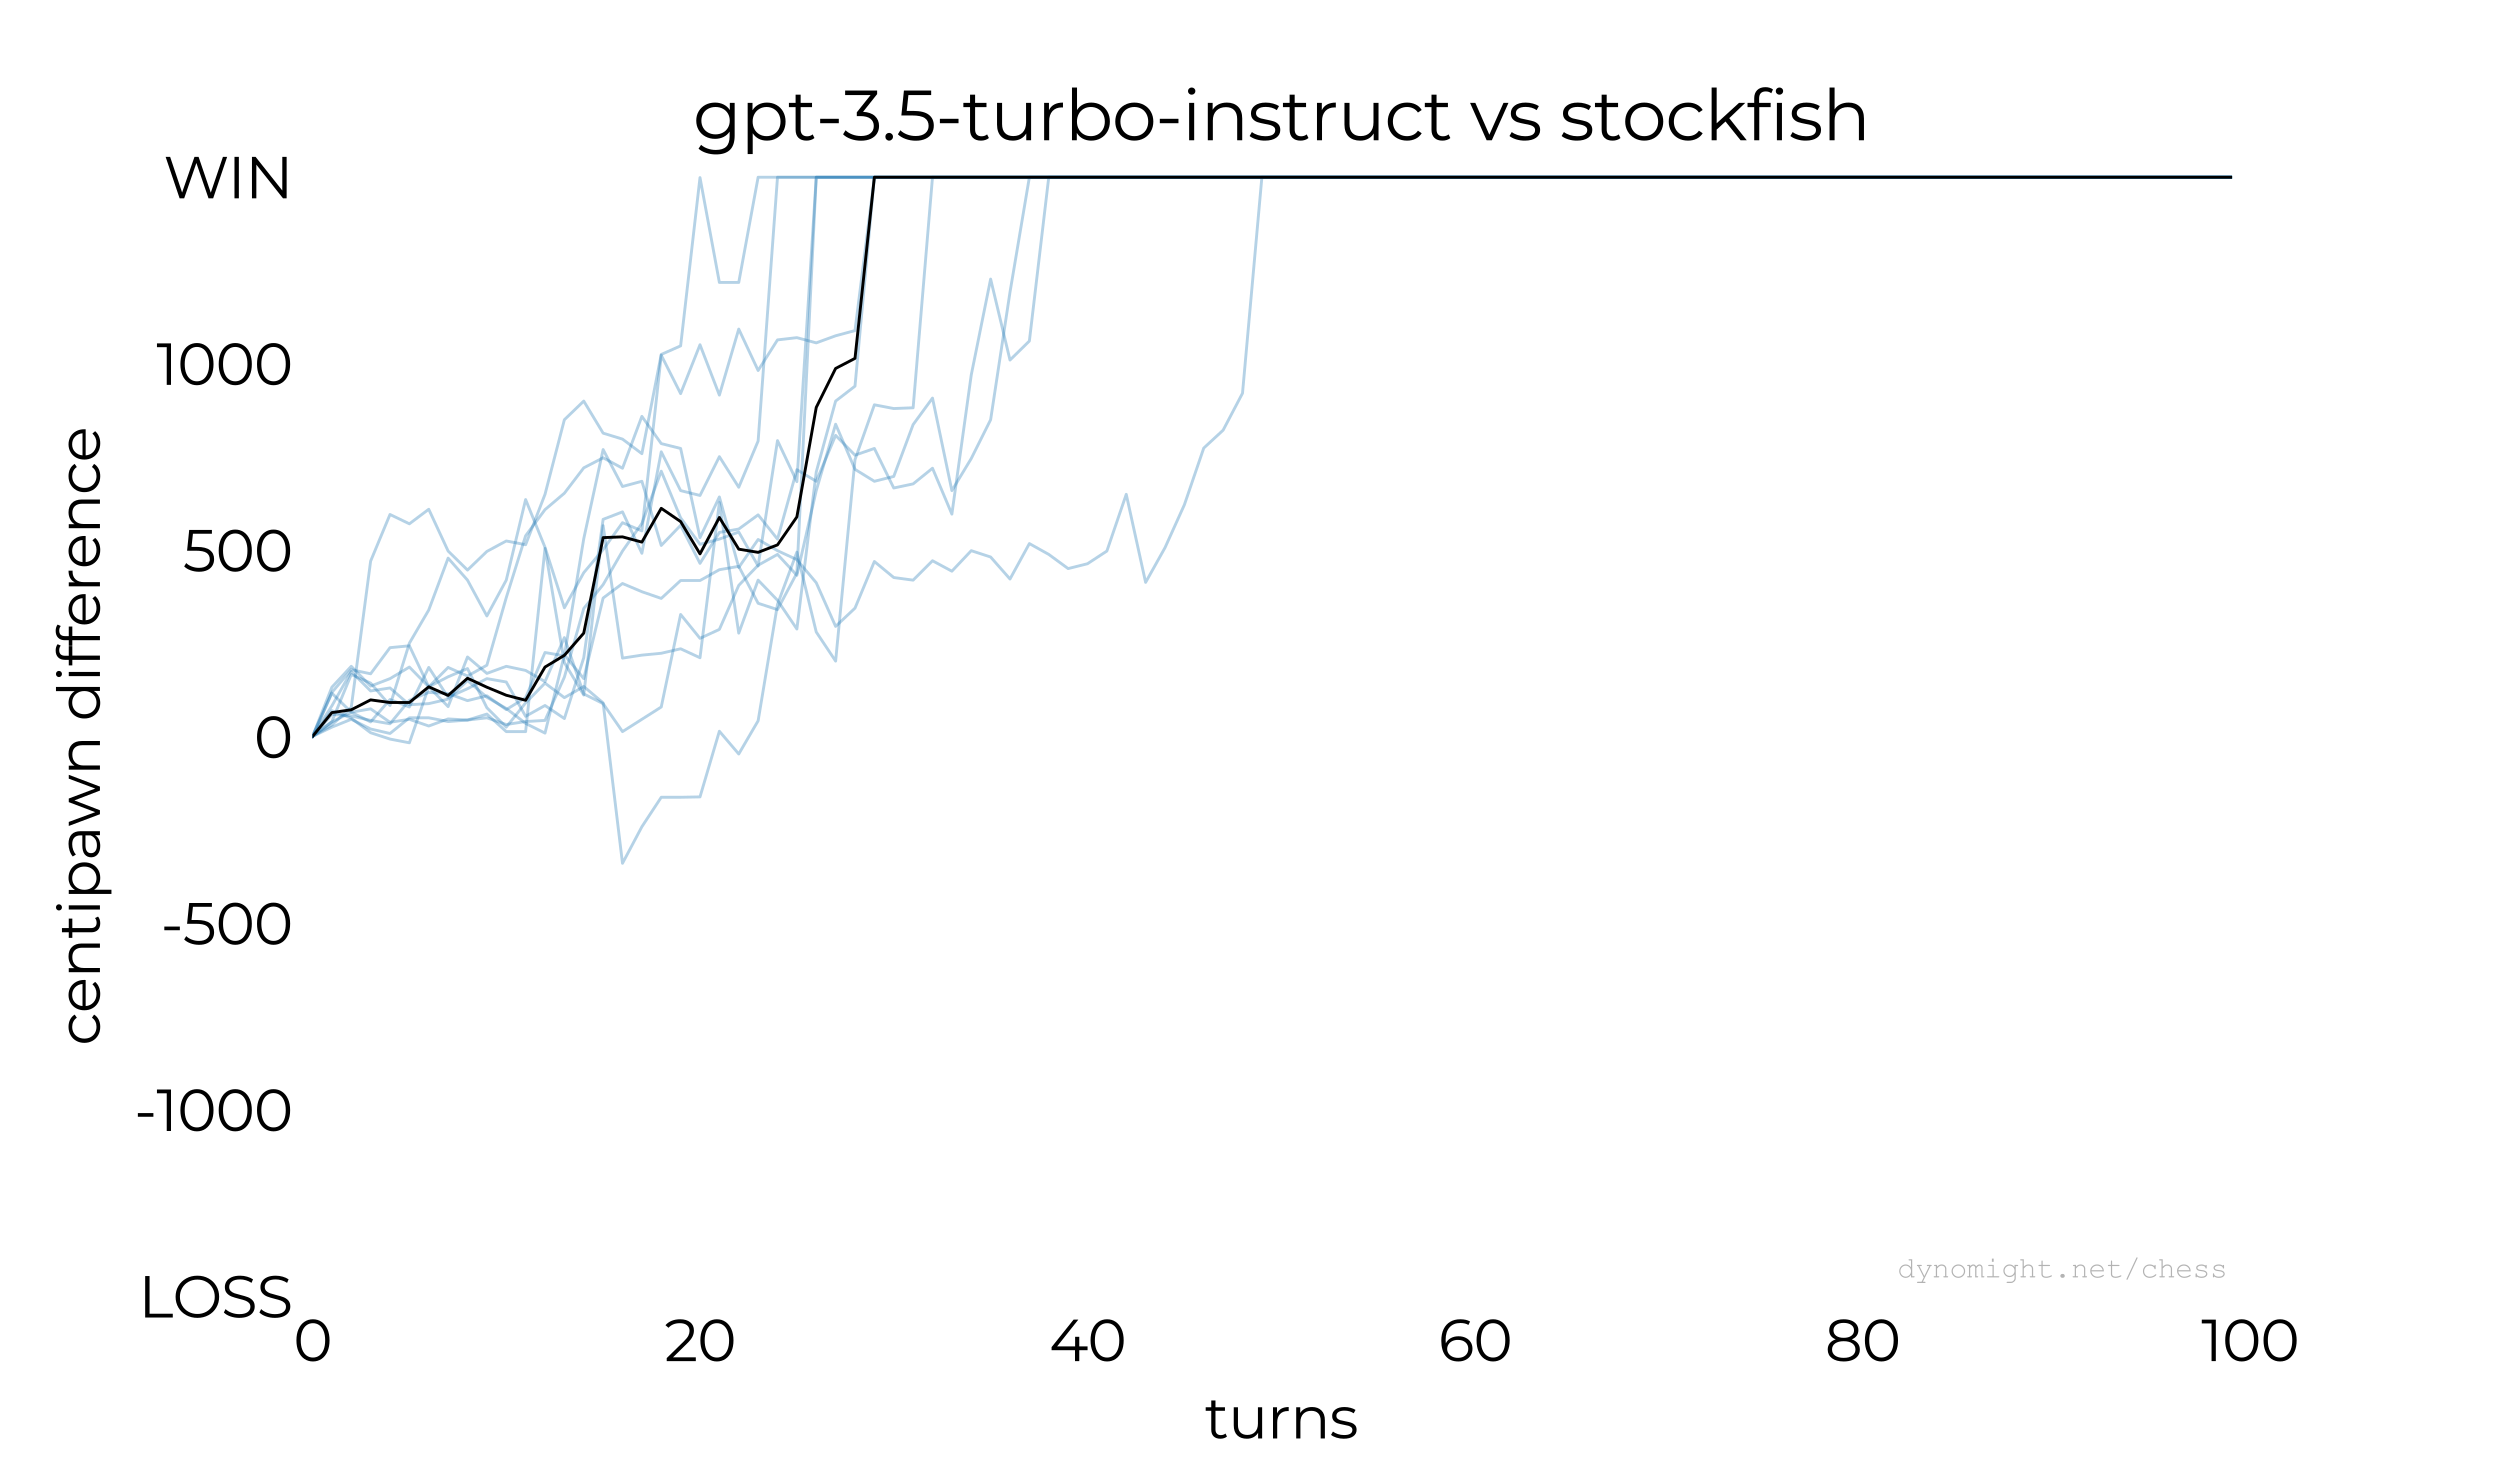 <?xml version="1.0" encoding="utf-8" standalone="no"?>
<!DOCTYPE svg PUBLIC "-//W3C//DTD SVG 1.1//EN"
  "http://www.w3.org/Graphics/SVG/1.1/DTD/svg11.dtd">
<svg xmlns:xlink="http://www.w3.org/1999/xlink" width="432pt" height="252pt" viewBox="0 0 432 252" xmlns="http://www.w3.org/2000/svg" version="1.1">
 <defs>
  <style type="text/css">*{stroke-linejoin: round; stroke-linecap: butt}</style>
 </defs>
 <g id="figure_1">
  <g id="patch_1">
   <path d="M 0 252 
L 432 252 
L 432 0 
L 0 0 
z
" style="fill: #ffffff"/>
  </g>
  <g id="axes_1">
   <g id="patch_2">
    <path d="M 54 224.28 
L 388.8 224.28 
L 388.8 30.24 
L 54 30.24 
z
" style="fill: #ffffff"/>
   </g>
   <g id="matplotlib.axis_1">
    <g id="xtick_1">
     <g id="line2d_1"/>
     <g id="text_1">
      <!-- 0 -->
      <g transform="translate(50.69 235.2) scale(0.1 -0.1)">
       <defs>
        <path id="Montserrat-Regular-30" d="M 2118 -38 
Q 1600 -38 1193 237 
Q 787 512 560 1027 
Q 333 1542 333 2240 
Q 333 2938 560 3453 
Q 787 3968 1193 4243 
Q 1600 4518 2118 4518 
Q 2637 4518 3043 4243 
Q 3450 3968 3680 3453 
Q 3910 2938 3910 2240 
Q 3910 1542 3680 1027 
Q 3450 512 3043 237 
Q 2637 -38 2118 -38 
z
M 2118 384 
Q 2509 384 2806 601 
Q 3104 819 3270 1235 
Q 3437 1651 3437 2240 
Q 3437 2829 3270 3245 
Q 3104 3661 2806 3878 
Q 2509 4096 2118 4096 
Q 1728 4096 1430 3878 
Q 1133 3661 966 3245 
Q 800 2829 800 2240 
Q 800 1651 966 1235 
Q 1133 819 1430 601 
Q 1728 384 2118 384 
z
" transform="scale(0.016)"/>
       </defs>
       <use xlink:href="#Montserrat-Regular-30"/>
      </g>
     </g>
    </g>
    <g id="xtick_2">
     <g id="line2d_2"/>
     <g id="text_2">
      <!-- 20 -->
      <g transform="translate(114.81 235.2) scale(0.1 -0.1)">
       <defs>
        <path id="Montserrat-Regular-32" d="M 3392 410 
L 3392 0 
L 250 0 
L 250 326 
L 2112 2150 
Q 2464 2496 2589 2749 
Q 2714 3002 2714 3258 
Q 2714 3654 2442 3875 
Q 2170 4096 1664 4096 
Q 877 4096 442 3597 
L 115 3878 
Q 378 4186 784 4352 
Q 1190 4518 1702 4518 
Q 2387 4518 2787 4195 
Q 3187 3872 3187 3309 
Q 3187 2963 3033 2643 
Q 2880 2323 2451 1907 
L 928 410 
L 3392 410 
z
" transform="scale(0.016)"/>
       </defs>
       <use xlink:href="#Montserrat-Regular-32"/>
       <use xlink:href="#Montserrat-Regular-30" x="56.8"/>
      </g>
     </g>
    </g>
    <g id="xtick_3">
     <g id="line2d_3"/>
     <g id="text_3">
      <!-- 40 -->
      <g transform="translate(181.305 235.2) scale(0.1 -0.1)">
       <defs>
        <path id="Montserrat-Regular-34" d="M 4141 1178 
L 3245 1178 
L 3245 0 
L 2784 0 
L 2784 1178 
L 256 1178 
L 256 1510 
L 2630 4480 
L 3142 4480 
L 851 1587 
L 2797 1587 
L 2797 2624 
L 3245 2624 
L 3245 1587 
L 4141 1587 
L 4141 1178 
z
" transform="scale(0.016)"/>
       </defs>
       <use xlink:href="#Montserrat-Regular-34"/>
       <use xlink:href="#Montserrat-Regular-30" x="66.1"/>
      </g>
     </g>
    </g>
    <g id="xtick_4">
     <g id="line2d_4"/>
     <g id="text_4">
      <!-- 60 -->
      <g transform="translate(248.525 235.2) scale(0.1 -0.1)">
       <defs>
        <path id="Montserrat-Regular-36" d="M 2189 2682 
Q 2630 2682 2972 2515 
Q 3315 2349 3507 2045 
Q 3699 1741 3699 1338 
Q 3699 928 3500 614 
Q 3302 301 2953 131 
Q 2605 -38 2170 -38 
Q 1280 -38 806 547 
Q 333 1133 333 2202 
Q 333 2950 589 3468 
Q 845 3987 1305 4252 
Q 1766 4518 2381 4518 
Q 3046 4518 3443 4275 
L 3258 3904 
Q 2938 4115 2387 4115 
Q 1645 4115 1222 3644 
Q 800 3174 800 2278 
Q 800 2118 819 1914 
Q 986 2278 1350 2480 
Q 1715 2682 2189 2682 
z
M 2150 352 
Q 2637 352 2941 617 
Q 3245 883 3245 1325 
Q 3245 1766 2941 2028 
Q 2637 2291 2118 2291 
Q 1779 2291 1520 2163 
Q 1261 2035 1113 1811 
Q 966 1587 966 1312 
Q 966 1056 1104 838 
Q 1242 621 1510 486 
Q 1779 352 2150 352 
z
" transform="scale(0.016)"/>
       </defs>
       <use xlink:href="#Montserrat-Regular-36"/>
       <use xlink:href="#Montserrat-Regular-30" x="60.9"/>
      </g>
     </g>
    </g>
    <g id="xtick_5">
     <g id="line2d_5"/>
     <g id="text_5">
      <!-- 80 -->
      <g transform="translate(315.34 235.2) scale(0.1 -0.1)">
       <defs>
        <path id="Montserrat-Regular-38" d="M 2899 2349 
Q 3322 2208 3549 1926 
Q 3776 1645 3776 1248 
Q 3776 858 3565 566 
Q 3354 275 2960 118 
Q 2566 -38 2035 -38 
Q 1229 -38 768 307 
Q 307 653 307 1248 
Q 307 1651 528 1929 
Q 749 2208 1171 2349 
Q 826 2483 646 2736 
Q 467 2989 467 3334 
Q 467 3878 892 4198 
Q 1318 4518 2035 4518 
Q 2509 4518 2864 4374 
Q 3219 4230 3417 3961 
Q 3616 3693 3616 3334 
Q 3616 2989 3430 2736 
Q 3245 2483 2899 2349 
z
M 928 3322 
Q 928 2950 1222 2732 
Q 1517 2515 2035 2515 
Q 2554 2515 2851 2732 
Q 3149 2950 3149 3315 
Q 3149 3693 2845 3910 
Q 2541 4128 2035 4128 
Q 1523 4128 1225 3910 
Q 928 3693 928 3322 
z
M 2035 352 
Q 2630 352 2966 595 
Q 3302 838 3302 1254 
Q 3302 1670 2966 1910 
Q 2630 2150 2035 2150 
Q 1446 2150 1110 1910 
Q 774 1670 774 1254 
Q 774 832 1107 592 
Q 1440 352 2035 352 
z
" transform="scale(0.016)"/>
       </defs>
       <use xlink:href="#Montserrat-Regular-38"/>
       <use xlink:href="#Montserrat-Regular-30" x="63.8"/>
      </g>
     </g>
    </g>
    <g id="xtick_6">
     <g id="line2d_6"/>
     <g id="text_6">
      <!-- 100 -->
      <g transform="translate(380.375 235.2) scale(0.1 -0.1)">
       <defs>
        <path id="Montserrat-Regular-31" d="M 1574 4480 
L 1574 0 
L 1114 0 
L 1114 4070 
L 58 4070 
L 58 4480 
L 1574 4480 
z
" transform="scale(0.016)"/>
       </defs>
       <use xlink:href="#Montserrat-Regular-31"/>
       <use xlink:href="#Montserrat-Regular-30" x="36.1"/>
       <use xlink:href="#Montserrat-Regular-30" x="102.3"/>
      </g>
     </g>
    </g>
    <g id="text_7">
     <!-- turns -->
     <g transform="translate(208.17 248.561) scale(0.1 -0.1)">
      <defs>
       <path id="Montserrat-Regular-74" d="M 2406 205 
Q 2278 90 2089 29 
Q 1901 -32 1696 -32 
Q 1222 -32 966 224 
Q 710 480 710 947 
L 710 2982 
L 109 2982 
L 109 3366 
L 710 3366 
L 710 4102 
L 1165 4102 
L 1165 3366 
L 2189 3366 
L 2189 2982 
L 1165 2982 
L 1165 973 
Q 1165 672 1315 515 
Q 1466 358 1747 358 
Q 1888 358 2019 403 
Q 2150 448 2246 531 
L 2406 205 
z
" transform="scale(0.016)"/>
       <path id="Montserrat-Regular-75" d="M 3667 3366 
L 3667 0 
L 3232 0 
L 3232 614 
Q 3053 307 2739 137 
Q 2426 -32 2022 -32 
Q 1363 -32 982 336 
Q 602 704 602 1414 
L 602 3366 
L 1056 3366 
L 1056 1459 
Q 1056 928 1318 653 
Q 1581 378 2067 378 
Q 2598 378 2905 701 
Q 3213 1024 3213 1600 
L 3213 3366 
L 3667 3366 
z
" transform="scale(0.016)"/>
       <path id="Montserrat-Regular-72" d="M 1069 2707 
Q 1229 3046 1545 3219 
Q 1862 3392 2330 3392 
L 2330 2950 
L 2221 2957 
Q 1690 2957 1389 2630 
Q 1088 2304 1088 1715 
L 1088 0 
L 634 0 
L 634 3366 
L 1069 3366 
L 1069 2707 
z
" transform="scale(0.016)"/>
       <path id="Montserrat-Regular-6e" d="M 2349 3392 
Q 2982 3392 3356 3024 
Q 3731 2656 3731 1952 
L 3731 0 
L 3277 0 
L 3277 1907 
Q 3277 2432 3014 2707 
Q 2752 2982 2266 2982 
Q 1722 2982 1405 2659 
Q 1088 2336 1088 1766 
L 1088 0 
L 634 0 
L 634 3366 
L 1069 3366 
L 1069 2746 
Q 1254 3053 1584 3222 
Q 1914 3392 2349 3392 
z
" transform="scale(0.016)"/>
       <path id="Montserrat-Regular-73" d="M 1536 -32 
Q 1126 -32 752 86 
Q 378 205 166 384 
L 371 742 
Q 582 576 902 470 
Q 1222 365 1568 365 
Q 2029 365 2249 509 
Q 2470 653 2470 915 
Q 2470 1101 2348 1206 
Q 2227 1312 2041 1366 
Q 1856 1421 1549 1472 
Q 1139 1549 889 1629 
Q 640 1709 464 1901 
Q 288 2093 288 2432 
Q 288 2854 640 3123 
Q 992 3392 1619 3392 
Q 1946 3392 2272 3305 
Q 2598 3219 2810 3078 
L 2611 2714 
Q 2195 3002 1619 3002 
Q 1184 3002 963 2848 
Q 742 2694 742 2445 
Q 742 2253 867 2137 
Q 992 2022 1177 1968 
Q 1363 1914 1690 1856 
Q 2093 1779 2336 1702 
Q 2579 1626 2752 1440 
Q 2925 1254 2925 928 
Q 2925 486 2557 227 
Q 2189 -32 1536 -32 
z
" transform="scale(0.016)"/>
      </defs>
      <use xlink:href="#Montserrat-Regular-74"/>
      <use xlink:href="#Montserrat-Regular-75" x="40.6"/>
      <use xlink:href="#Montserrat-Regular-72" x="107.9"/>
      <use xlink:href="#Montserrat-Regular-6e" x="148"/>
      <use xlink:href="#Montserrat-Regular-73" x="215.7"/>
     </g>
    </g>
   </g>
   <g id="matplotlib.axis_2">
    <g id="ytick_1">
     <g id="line2d_7"/>
     <g id="text_8">
      <!-- LOSS -->
      <g transform="translate(23.919 227.668) scale(0.1 -0.1)">
       <defs>
        <path id="Montserrat-Regular-4c" d="M 730 4480 
L 1203 4480 
L 1203 410 
L 3712 410 
L 3712 0 
L 730 0 
L 730 4480 
z
" transform="scale(0.016)"/>
        <path id="Montserrat-Regular-4f" d="M 2688 -38 
Q 2022 -38 1481 259 
Q 941 557 637 1075 
Q 333 1594 333 2240 
Q 333 2886 637 3404 
Q 941 3923 1481 4220 
Q 2022 4518 2688 4518 
Q 3354 4518 3888 4224 
Q 4422 3930 4729 3408 
Q 5037 2886 5037 2240 
Q 5037 1594 4729 1072 
Q 4422 550 3888 256 
Q 3354 -38 2688 -38 
z
M 2688 384 
Q 3219 384 3648 624 
Q 4077 864 4320 1289 
Q 4563 1715 4563 2240 
Q 4563 2765 4320 3190 
Q 4077 3616 3648 3856 
Q 3219 4096 2688 4096 
Q 2157 4096 1725 3856 
Q 1293 3616 1046 3190 
Q 800 2765 800 2240 
Q 800 1715 1046 1289 
Q 1293 864 1725 624 
Q 2157 384 2688 384 
z
" transform="scale(0.016)"/>
        <path id="Montserrat-Regular-53" d="M 1965 -38 
Q 1466 -38 1008 122 
Q 550 282 301 544 
L 486 909 
Q 730 666 1133 515 
Q 1536 365 1965 365 
Q 2566 365 2867 585 
Q 3168 806 3168 1158 
Q 3168 1427 3005 1587 
Q 2842 1747 2605 1833 
Q 2368 1920 1946 2022 
Q 1440 2150 1139 2268 
Q 838 2387 624 2630 
Q 410 2874 410 3290 
Q 410 3629 589 3907 
Q 768 4186 1139 4352 
Q 1510 4518 2061 4518 
Q 2445 4518 2813 4412 
Q 3181 4307 3450 4122 
L 3290 3744 
Q 3008 3930 2688 4022 
Q 2368 4115 2061 4115 
Q 1472 4115 1174 3888 
Q 877 3661 877 3302 
Q 877 3034 1040 2870 
Q 1203 2707 1449 2620 
Q 1696 2534 2112 2432 
Q 2605 2310 2909 2192 
Q 3213 2074 3424 1834 
Q 3635 1594 3635 1184 
Q 3635 845 3452 566 
Q 3270 288 2892 125 
Q 2515 -38 1965 -38 
z
" transform="scale(0.016)"/>
       </defs>
       <use xlink:href="#Montserrat-Regular-4c"/>
       <use xlink:href="#Montserrat-Regular-4f" x="58.9"/>
       <use xlink:href="#Montserrat-Regular-53" x="142.8"/>
       <use xlink:href="#Montserrat-Regular-53" x="204.3"/>
      </g>
     </g>
    </g>
    <g id="ytick_2">
     <g id="line2d_8"/>
     <g id="text_9">
      <!-- -1000 -->
      <g transform="translate(23.209 195.435) scale(0.1 -0.1)">
       <defs>
        <path id="Montserrat-Regular-2d" d="M 384 1933 
L 2061 1933 
L 2061 1536 
L 384 1536 
L 384 1933 
z
" transform="scale(0.016)"/>
       </defs>
       <use xlink:href="#Montserrat-Regular-2d"/>
       <use xlink:href="#Montserrat-Regular-31" x="38.2"/>
       <use xlink:href="#Montserrat-Regular-30" x="74.3"/>
       <use xlink:href="#Montserrat-Regular-30" x="140.5"/>
       <use xlink:href="#Montserrat-Regular-30" x="206.7"/>
      </g>
     </g>
    </g>
    <g id="ytick_3">
     <g id="line2d_9"/>
     <g id="text_10">
      <!-- -500 -->
      <g transform="translate(27.78 163.203) scale(0.1 -0.1)">
       <defs>
        <path id="Montserrat-Regular-35" d="M 1510 2643 
Q 2483 2643 2928 2294 
Q 3373 1946 3373 1318 
Q 3373 928 3190 621 
Q 3008 314 2643 138 
Q 2278 -38 1747 -38 
Q 1267 -38 835 118 
Q 403 275 141 538 
L 365 902 
Q 589 672 953 528 
Q 1318 384 1741 384 
Q 2298 384 2602 633 
Q 2906 883 2906 1299 
Q 2906 1760 2563 1997 
Q 2221 2234 1408 2234 
L 454 2234 
L 685 4480 
L 3136 4480 
L 3136 4070 
L 1088 4070 
L 934 2643 
L 1510 2643 
z
" transform="scale(0.016)"/>
       </defs>
       <use xlink:href="#Montserrat-Regular-2d"/>
       <use xlink:href="#Montserrat-Regular-35" x="38.2"/>
       <use xlink:href="#Montserrat-Regular-30" x="94.8"/>
       <use xlink:href="#Montserrat-Regular-30" x="161"/>
      </g>
     </g>
    </g>
    <g id="ytick_4">
     <g id="line2d_10"/>
     <g id="text_11">
      <!-- 0 -->
      <g transform="translate(43.88 130.97) scale(0.1 -0.1)">
       <use xlink:href="#Montserrat-Regular-30"/>
      </g>
     </g>
    </g>
    <g id="ytick_5">
     <g id="line2d_11"/>
     <g id="text_12">
      <!-- 500 -->
      <g transform="translate(31.6 98.738) scale(0.1 -0.1)">
       <use xlink:href="#Montserrat-Regular-35"/>
       <use xlink:href="#Montserrat-Regular-30" x="56.6"/>
       <use xlink:href="#Montserrat-Regular-30" x="122.8"/>
      </g>
     </g>
    </g>
    <g id="ytick_6">
     <g id="line2d_12"/>
     <g id="text_13">
      <!-- 1000 -->
      <g transform="translate(27.03 66.505) scale(0.1 -0.1)">
       <use xlink:href="#Montserrat-Regular-31"/>
       <use xlink:href="#Montserrat-Regular-30" x="36.1"/>
       <use xlink:href="#Montserrat-Regular-30" x="102.3"/>
       <use xlink:href="#Montserrat-Regular-30" x="168.5"/>
      </g>
     </g>
    </g>
    <g id="ytick_7">
     <g id="line2d_13"/>
     <g id="text_14">
      <!-- WIN -->
      <g transform="translate(28.241 34.272) scale(0.1 -0.1)">
       <defs>
        <path id="Montserrat-Regular-57" d="M 6880 4480 
L 5370 0 
L 4870 0 
L 3558 3821 
L 2240 0 
L 1747 0 
L 237 4480 
L 723 4480 
L 2016 627 
L 3354 4480 
L 3795 4480 
L 5114 608 
L 6426 4480 
L 6880 4480 
z
" transform="scale(0.016)"/>
        <path id="Montserrat-Regular-49" d="M 730 4480 
L 1203 4480 
L 1203 0 
L 730 0 
L 730 4480 
z
" transform="scale(0.016)"/>
        <path id="Montserrat-Regular-4e" d="M 4474 4480 
L 4474 0 
L 4083 0 
L 1203 3635 
L 1203 0 
L 730 0 
L 730 4480 
L 1120 4480 
L 4006 845 
L 4006 4480 
L 4474 4480 
z
" transform="scale(0.016)"/>
       </defs>
       <use xlink:href="#Montserrat-Regular-57"/>
       <use xlink:href="#Montserrat-Regular-49" x="111.1"/>
       <use xlink:href="#Montserrat-Regular-4e" x="141.3"/>
      </g>
     </g>
    </g>
    <g id="text_15">
     <!-- centipawn difference -->
     <g transform="translate(17.269 180.677) rotate(-90) scale(0.1 -0.1)">
      <defs>
       <path id="Montserrat-Regular-63" d="M 2029 -32 
Q 1530 -32 1136 185 
Q 742 403 518 796 
Q 294 1190 294 1683 
Q 294 2176 518 2566 
Q 742 2957 1136 3174 
Q 1530 3392 2029 3392 
Q 2464 3392 2806 3222 
Q 3149 3053 3347 2726 
L 3008 2496 
Q 2842 2746 2586 2870 
Q 2330 2995 2029 2995 
Q 1664 2995 1373 2832 
Q 1082 2669 918 2368 
Q 755 2067 755 1683 
Q 755 1293 918 995 
Q 1082 698 1373 534 
Q 1664 371 2029 371 
Q 2330 371 2586 492 
Q 2842 614 3008 864 
L 3347 634 
Q 3149 307 2803 137 
Q 2458 -32 2029 -32 
z
" transform="scale(0.016)"/>
       <path id="Montserrat-Regular-65" d="M 3565 1542 
L 749 1542 
Q 787 1018 1152 694 
Q 1517 371 2074 371 
Q 2387 371 2649 483 
Q 2912 595 3104 813 
L 3360 518 
Q 3136 250 2800 109 
Q 2464 -32 2061 -32 
Q 1542 -32 1142 189 
Q 742 410 518 800 
Q 294 1190 294 1683 
Q 294 2176 508 2566 
Q 723 2957 1097 3174 
Q 1472 3392 1939 3392 
Q 2406 3392 2777 3174 
Q 3149 2957 3360 2569 
Q 3571 2182 3571 1683 
L 3565 1542 
z
M 1939 3002 
Q 1453 3002 1123 2691 
Q 794 2381 749 1882 
L 3136 1882 
Q 3091 2381 2761 2691 
Q 2432 3002 1939 3002 
z
" transform="scale(0.016)"/>
       <path id="Montserrat-Regular-69" d="M 634 3366 
L 1088 3366 
L 1088 0 
L 634 0 
L 634 3366 
z
M 864 4102 
Q 723 4102 627 4198 
Q 531 4294 531 4429 
Q 531 4557 627 4653 
Q 723 4749 864 4749 
Q 1005 4749 1101 4656 
Q 1197 4563 1197 4435 
Q 1197 4294 1101 4198 
Q 1005 4102 864 4102 
z
" transform="scale(0.016)"/>
       <path id="Montserrat-Regular-70" d="M 2368 3392 
Q 2842 3392 3226 3177 
Q 3610 2963 3827 2572 
Q 4045 2182 4045 1683 
Q 4045 1178 3827 787 
Q 3610 397 3229 182 
Q 2848 -32 2368 -32 
Q 1958 -32 1628 137 
Q 1299 307 1088 634 
L 1088 -1242 
L 634 -1242 
L 634 3366 
L 1069 3366 
L 1069 2701 
Q 1274 3034 1610 3213 
Q 1946 3392 2368 3392 
z
M 2336 371 
Q 2688 371 2976 534 
Q 3264 698 3427 998 
Q 3590 1299 3590 1683 
Q 3590 2067 3427 2364 
Q 3264 2662 2976 2828 
Q 2688 2995 2336 2995 
Q 1978 2995 1693 2828 
Q 1408 2662 1245 2364 
Q 1082 2067 1082 1683 
Q 1082 1299 1245 998 
Q 1408 698 1693 534 
Q 1978 371 2336 371 
z
" transform="scale(0.016)"/>
       <path id="Montserrat-Regular-61" d="M 1811 3392 
Q 2470 3392 2822 3062 
Q 3174 2733 3174 2086 
L 3174 0 
L 2739 0 
L 2739 525 
Q 2586 262 2288 115 
Q 1990 -32 1581 -32 
Q 1018 -32 685 237 
Q 352 506 352 947 
Q 352 1376 662 1638 
Q 973 1901 1651 1901 
L 2720 1901 
L 2720 2106 
Q 2720 2541 2477 2768 
Q 2234 2995 1766 2995 
Q 1446 2995 1152 2889 
Q 858 2784 646 2598 
L 442 2938 
Q 698 3155 1056 3273 
Q 1414 3392 1811 3392 
z
M 1651 326 
Q 2035 326 2310 502 
Q 2586 678 2720 1011 
L 2720 1562 
L 1664 1562 
Q 800 1562 800 960 
Q 800 666 1024 496 
Q 1248 326 1651 326 
z
" transform="scale(0.016)"/>
       <path id="Montserrat-Regular-77" d="M 5574 3366 
L 4301 0 
L 3872 0 
L 2810 2758 
L 1747 0 
L 1318 0 
L 51 3366 
L 486 3366 
L 1542 506 
L 2624 3366 
L 3014 3366 
L 4090 506 
L 5158 3366 
L 5574 3366 
z
" transform="scale(0.016)"/>
       <path id="Montserrat-Regular-20" transform="scale(0.016)"/>
       <path id="Montserrat-Regular-64" d="M 3706 4749 
L 3706 0 
L 3270 0 
L 3270 666 
Q 3066 326 2730 147 
Q 2394 -32 1971 -32 
Q 1498 -32 1114 185 
Q 730 403 512 793 
Q 294 1184 294 1683 
Q 294 2182 512 2572 
Q 730 2963 1114 3177 
Q 1498 3392 1971 3392 
Q 2381 3392 2710 3222 
Q 3040 3053 3251 2726 
L 3251 4749 
L 3706 4749 
z
M 2010 371 
Q 2362 371 2646 534 
Q 2931 698 3094 998 
Q 3258 1299 3258 1683 
Q 3258 2067 3094 2368 
Q 2931 2669 2646 2832 
Q 2362 2995 2010 2995 
Q 1651 2995 1366 2832 
Q 1082 2669 918 2368 
Q 755 2067 755 1683 
Q 755 1299 918 998 
Q 1082 698 1366 534 
Q 1651 371 2010 371 
z
" transform="scale(0.016)"/>
       <path id="Montserrat-Regular-66" d="M 1747 4397 
Q 1453 4397 1302 4237 
Q 1152 4077 1152 3763 
L 1152 3366 
L 2189 3366 
L 2189 2982 
L 1165 2982 
L 1165 0 
L 710 0 
L 710 2982 
L 109 2982 
L 109 3366 
L 710 3366 
L 710 3782 
Q 710 4243 976 4512 
Q 1242 4781 1728 4781 
Q 1920 4781 2099 4726 
Q 2278 4672 2400 4570 
L 2246 4230 
Q 2048 4397 1747 4397 
z
" transform="scale(0.016)"/>
      </defs>
      <use xlink:href="#Montserrat-Regular-63"/>
      <use xlink:href="#Montserrat-Regular-65" x="56.3"/>
      <use xlink:href="#Montserrat-Regular-6e" x="116.7"/>
      <use xlink:href="#Montserrat-Regular-74" x="184.4"/>
      <use xlink:href="#Montserrat-Regular-69" x="225"/>
      <use xlink:href="#Montserrat-Regular-70" x="251.9"/>
      <use xlink:href="#Montserrat-Regular-61" x="319.7"/>
      <use xlink:href="#Montserrat-Regular-77" x="378.7"/>
      <use xlink:href="#Montserrat-Regular-6e" x="466.6"/>
      <use xlink:href="#Montserrat-Regular-20" x="534.3"/>
      <use xlink:href="#Montserrat-Regular-64" x="560.5"/>
      <use xlink:href="#Montserrat-Regular-69" x="628.3"/>
      <use xlink:href="#Montserrat-Regular-66" x="655.2"/>
      <use xlink:href="#Montserrat-Regular-66" x="689.1"/>
      <use xlink:href="#Montserrat-Regular-65" x="723"/>
      <use xlink:href="#Montserrat-Regular-72" x="783.4"/>
      <use xlink:href="#Montserrat-Regular-65" x="823.5"/>
      <use xlink:href="#Montserrat-Regular-6e" x="883.9"/>
      <use xlink:href="#Montserrat-Regular-63" x="951.6"/>
      <use xlink:href="#Montserrat-Regular-65" x="1007.9"/>
     </g>
    </g>
   </g>
   <g id="line2d_14">
    <path d="M 54 127.26 
L 57.348 125.648 
L 60.696 124.295 
L 64.044 125.971 
L 67.392 126.744 
L 70.74 124.037 
L 74.088 124.037 
L 77.436 124.681 
L 80.784 124.424 
L 84.132 124.037 
L 87.48 125.197 
L 90.828 124.681 
L 94.176 124.488 
L 97.524 117.01 
L 100.872 105.148 
L 104.22 101.023 
L 107.568 95.221 
L 110.916 90.45 
L 114.264 81.425 
L 117.612 89.483 
L 120.96 94.06 
L 124.308 93.158 
L 127.656 91.933 
L 131.004 97.799 
L 134.352 76.139 
L 137.7 83.23 
L 141.048 30.627 
L 144.396 30.627 
L 147.744 30.627 
L 151.092 30.627 
L 154.44 30.627 
L 157.788 30.627 
L 161.136 30.627 
L 164.484 30.627 
L 167.832 30.627 
L 171.18 30.627 
L 174.528 30.627 
L 177.876 30.627 
L 181.224 30.627 
L 184.572 30.627 
L 187.92 30.627 
L 191.268 30.627 
L 194.616 30.627 
L 197.964 30.627 
L 201.312 30.627 
L 204.66 30.627 
L 208.008 30.627 
L 211.356 30.627 
L 214.704 30.627 
L 218.052 30.627 
L 221.4 30.627 
L 224.748 30.627 
L 228.096 30.627 
L 231.444 30.627 
L 234.792 30.627 
L 238.14 30.627 
L 241.488 30.627 
L 244.836 30.627 
L 248.184 30.627 
L 251.532 30.627 
L 254.88 30.627 
L 258.228 30.627 
L 261.576 30.627 
L 264.924 30.627 
L 268.272 30.627 
L 271.62 30.627 
L 274.968 30.627 
L 278.316 30.627 
L 281.664 30.627 
L 285.012 30.627 
L 288.36 30.627 
L 291.708 30.627 
L 295.056 30.627 
L 298.404 30.627 
L 301.752 30.627 
L 305.1 30.627 
L 308.448 30.627 
L 311.796 30.627 
L 315.144 30.627 
L 318.492 30.627 
L 321.84 30.627 
L 325.188 30.627 
L 328.536 30.627 
L 331.884 30.627 
L 335.232 30.627 
L 338.58 30.627 
L 341.928 30.627 
L 345.276 30.627 
L 348.624 30.627 
L 351.972 30.627 
L 355.32 30.627 
L 358.668 30.627 
L 362.016 30.627 
L 365.364 30.627 
L 368.712 30.627 
L 372.06 30.627 
L 375.408 30.627 
L 378.756 30.627 
L 382.104 30.627 
L 385.452 30.627 
" clip-path="url(#pa80ca89b9d)" style="fill: none; stroke: #1f77b4; stroke-opacity: 0.33; stroke-width: 0.5; stroke-linecap: square"/>
   </g>
   <g id="line2d_15">
    <path d="M 54 127.26 
L 57.348 122.812 
L 60.696 124.101 
L 64.044 126.615 
L 67.392 127.711 
L 70.74 128.356 
L 74.088 118.686 
L 77.436 116.946 
L 80.784 115.527 
L 84.132 122.296 
L 87.48 125.648 
L 90.828 121.458 
L 94.176 118.041 
L 97.524 120.556 
L 100.872 118.622 
L 104.22 121.458 
L 107.568 149.178 
L 110.916 142.861 
L 114.264 137.768 
L 117.612 137.768 
L 120.96 137.703 
L 124.308 126.357 
L 127.656 130.29 
L 131.004 124.552 
L 134.352 104.439 
L 137.7 95.414 
L 141.048 109.21 
L 144.396 114.238 
L 147.744 79.427 
L 151.092 69.951 
L 154.44 70.595 
L 157.788 70.466 
L 161.136 30.627 
L 164.484 30.627 
L 167.832 30.627 
L 171.18 30.627 
L 174.528 30.627 
L 177.876 30.627 
L 181.224 30.627 
L 184.572 30.627 
L 187.92 30.627 
L 191.268 30.627 
L 194.616 30.627 
L 197.964 30.627 
L 201.312 30.627 
L 204.66 30.627 
L 208.008 30.627 
L 211.356 30.627 
L 214.704 30.627 
L 218.052 30.627 
L 221.4 30.627 
L 224.748 30.627 
L 228.096 30.627 
L 231.444 30.627 
L 234.792 30.627 
L 238.14 30.627 
L 241.488 30.627 
L 244.836 30.627 
L 248.184 30.627 
L 251.532 30.627 
L 254.88 30.627 
L 258.228 30.627 
L 261.576 30.627 
L 264.924 30.627 
L 268.272 30.627 
L 271.62 30.627 
L 274.968 30.627 
L 278.316 30.627 
L 281.664 30.627 
L 285.012 30.627 
L 288.36 30.627 
L 291.708 30.627 
L 295.056 30.627 
L 298.404 30.627 
L 301.752 30.627 
L 305.1 30.627 
L 308.448 30.627 
L 311.796 30.627 
L 315.144 30.627 
L 318.492 30.627 
L 321.84 30.627 
L 325.188 30.627 
L 328.536 30.627 
L 331.884 30.627 
L 335.232 30.627 
L 338.58 30.627 
L 341.928 30.627 
L 345.276 30.627 
L 348.624 30.627 
L 351.972 30.627 
L 355.32 30.627 
L 358.668 30.627 
L 362.016 30.627 
L 365.364 30.627 
L 368.712 30.627 
L 372.06 30.627 
L 375.408 30.627 
L 378.756 30.627 
L 382.104 30.627 
L 385.452 30.627 
" clip-path="url(#pa80ca89b9d)" style="fill: none; stroke: #1f77b4; stroke-opacity: 0.33; stroke-width: 0.5; stroke-linecap: square"/>
   </g>
   <g id="line2d_16">
    <path d="M 54 127.26 
L 57.348 118.751 
L 60.696 115.141 
L 64.044 118.557 
L 67.392 117.268 
L 70.74 115.269 
L 74.088 118.686 
L 77.436 115.334 
L 80.784 116.817 
L 84.132 114.947 
L 87.48 103.279 
L 90.828 92.578 
L 94.176 88.065 
L 97.524 85.229 
L 100.872 80.845 
L 104.22 79.105 
L 107.568 80.91 
L 110.916 71.949 
L 114.264 76.655 
L 117.612 77.493 
L 120.96 92.9 
L 124.308 85.873 
L 127.656 98.057 
L 131.004 93.222 
L 134.352 95.156 
L 137.7 96.704 
L 141.048 100.7 
L 144.396 108.243 
L 147.744 105.084 
L 151.092 97.026 
L 154.44 99.798 
L 157.788 100.249 
L 161.136 96.897 
L 164.484 98.702 
L 167.832 95.156 
L 171.18 96.252 
L 174.528 100.056 
L 177.876 93.932 
L 181.224 95.801 
L 184.572 98.251 
L 187.92 97.413 
L 191.268 95.221 
L 194.616 85.422 
L 197.964 100.636 
L 201.312 94.641 
L 204.66 87.227 
L 208.008 77.428 
L 211.356 74.334 
L 214.704 67.952 
L 218.052 30.627 
L 221.4 30.627 
L 224.748 30.627 
L 228.096 30.627 
L 231.444 30.627 
L 234.792 30.627 
L 238.14 30.627 
L 241.488 30.627 
L 244.836 30.627 
L 248.184 30.627 
L 251.532 30.627 
L 254.88 30.627 
L 258.228 30.627 
L 261.576 30.627 
L 264.924 30.627 
L 268.272 30.627 
L 271.62 30.627 
L 274.968 30.627 
L 278.316 30.627 
L 281.664 30.627 
L 285.012 30.627 
L 288.36 30.627 
L 291.708 30.627 
L 295.056 30.627 
L 298.404 30.627 
L 301.752 30.627 
L 305.1 30.627 
L 308.448 30.627 
L 311.796 30.627 
L 315.144 30.627 
L 318.492 30.627 
L 321.84 30.627 
L 325.188 30.627 
L 328.536 30.627 
L 331.884 30.627 
L 335.232 30.627 
L 338.58 30.627 
L 341.928 30.627 
L 345.276 30.627 
L 348.624 30.627 
L 351.972 30.627 
L 355.32 30.627 
L 358.668 30.627 
L 362.016 30.627 
L 365.364 30.627 
L 368.712 30.627 
L 372.06 30.627 
L 375.408 30.627 
L 378.756 30.627 
L 382.104 30.627 
L 385.452 30.627 
" clip-path="url(#pa80ca89b9d)" style="fill: none; stroke: #1f77b4; stroke-opacity: 0.33; stroke-width: 0.5; stroke-linecap: square"/>
   </g>
   <g id="line2d_17">
    <path d="M 54 127.26 
L 57.348 119.782 
L 60.696 123.07 
L 64.044 122.49 
L 67.392 124.81 
L 70.74 124.295 
L 74.088 125.455 
L 77.436 124.23 
L 80.784 124.424 
L 84.132 123.392 
L 87.48 126.422 
L 90.828 126.422 
L 94.176 94.77 
L 97.524 114.496 
L 100.872 120.104 
L 104.22 90.837 
L 107.568 113.722 
L 110.916 113.207 
L 114.264 112.884 
L 117.612 112.111 
L 120.96 113.658 
L 124.308 86.84 
L 127.656 109.403 
L 131.004 100.249 
L 134.352 103.73 
L 137.7 108.694 
L 141.048 81.554 
L 144.396 69.306 
L 147.744 66.727 
L 151.092 30.627 
L 154.44 30.627 
L 157.788 30.627 
L 161.136 30.627 
L 164.484 30.627 
L 167.832 30.627 
L 171.18 30.627 
L 174.528 30.627 
L 177.876 30.627 
L 181.224 30.627 
L 184.572 30.627 
L 187.92 30.627 
L 191.268 30.627 
L 194.616 30.627 
L 197.964 30.627 
L 201.312 30.627 
L 204.66 30.627 
L 208.008 30.627 
L 211.356 30.627 
L 214.704 30.627 
L 218.052 30.627 
L 221.4 30.627 
L 224.748 30.627 
L 228.096 30.627 
L 231.444 30.627 
L 234.792 30.627 
L 238.14 30.627 
L 241.488 30.627 
L 244.836 30.627 
L 248.184 30.627 
L 251.532 30.627 
L 254.88 30.627 
L 258.228 30.627 
L 261.576 30.627 
L 264.924 30.627 
L 268.272 30.627 
L 271.62 30.627 
L 274.968 30.627 
L 278.316 30.627 
L 281.664 30.627 
L 285.012 30.627 
L 288.36 30.627 
L 291.708 30.627 
L 295.056 30.627 
L 298.404 30.627 
L 301.752 30.627 
L 305.1 30.627 
L 308.448 30.627 
L 311.796 30.627 
L 315.144 30.627 
L 318.492 30.627 
L 321.84 30.627 
L 325.188 30.627 
L 328.536 30.627 
L 331.884 30.627 
L 335.232 30.627 
L 338.58 30.627 
L 341.928 30.627 
L 345.276 30.627 
L 348.624 30.627 
L 351.972 30.627 
L 355.32 30.627 
L 358.668 30.627 
L 362.016 30.627 
L 365.364 30.627 
L 368.712 30.627 
L 372.06 30.627 
L 375.408 30.627 
L 378.756 30.627 
L 382.104 30.627 
L 385.452 30.627 
" clip-path="url(#pa80ca89b9d)" style="fill: none; stroke: #1f77b4; stroke-opacity: 0.33; stroke-width: 0.5; stroke-linecap: square"/>
   </g>
   <g id="line2d_18">
    <path d="M 54 127.26 
L 57.348 124.746 
L 60.696 123.07 
L 64.044 124.746 
L 67.392 120.878 
L 70.74 122.167 
L 74.088 115.334 
L 77.436 120.491 
L 80.784 119.008 
L 84.132 117.268 
L 87.48 117.848 
L 90.828 123.779 
L 94.176 121.909 
L 97.524 124.166 
L 100.872 113.658 
L 104.22 89.741 
L 107.568 88.452 
L 110.916 95.608 
L 114.264 78.073 
L 117.612 84.777 
L 120.96 85.616 
L 124.308 78.911 
L 127.656 84.197 
L 131.004 76.204 
L 134.352 30.627 
L 137.7 30.627 
L 141.048 30.627 
L 144.396 30.627 
L 147.744 30.627 
L 151.092 30.627 
L 154.44 30.627 
L 157.788 30.627 
L 161.136 30.627 
L 164.484 30.627 
L 167.832 30.627 
L 171.18 30.627 
L 174.528 30.627 
L 177.876 30.627 
L 181.224 30.627 
L 184.572 30.627 
L 187.92 30.627 
L 191.268 30.627 
L 194.616 30.627 
L 197.964 30.627 
L 201.312 30.627 
L 204.66 30.627 
L 208.008 30.627 
L 211.356 30.627 
L 214.704 30.627 
L 218.052 30.627 
L 221.4 30.627 
L 224.748 30.627 
L 228.096 30.627 
L 231.444 30.627 
L 234.792 30.627 
L 238.14 30.627 
L 241.488 30.627 
L 244.836 30.627 
L 248.184 30.627 
L 251.532 30.627 
L 254.88 30.627 
L 258.228 30.627 
L 261.576 30.627 
L 264.924 30.627 
L 268.272 30.627 
L 271.62 30.627 
L 274.968 30.627 
L 278.316 30.627 
L 281.664 30.627 
L 285.012 30.627 
L 288.36 30.627 
L 291.708 30.627 
L 295.056 30.627 
L 298.404 30.627 
L 301.752 30.627 
L 305.1 30.627 
L 308.448 30.627 
L 311.796 30.627 
L 315.144 30.627 
L 318.492 30.627 
L 321.84 30.627 
L 325.188 30.627 
L 328.536 30.627 
L 331.884 30.627 
L 335.232 30.627 
L 338.58 30.627 
L 341.928 30.627 
L 345.276 30.627 
L 348.624 30.627 
L 351.972 30.627 
L 355.32 30.627 
L 358.668 30.627 
L 362.016 30.627 
L 365.364 30.627 
L 368.712 30.627 
L 372.06 30.627 
L 375.408 30.627 
L 378.756 30.627 
L 382.104 30.627 
L 385.452 30.627 
" clip-path="url(#pa80ca89b9d)" style="fill: none; stroke: #1f77b4; stroke-opacity: 0.33; stroke-width: 0.5; stroke-linecap: square"/>
   </g>
   <g id="line2d_19">
    <path d="M 54 127.26 
L 57.348 121.974 
L 60.696 116.043 
L 64.044 119.395 
L 67.392 118.88 
L 70.74 121.78 
L 74.088 121.587 
L 77.436 120.813 
L 80.784 117.59 
L 84.132 120.491 
L 87.48 122.425 
L 90.828 125.004 
L 94.176 126.68 
L 97.524 113.142 
L 100.872 117.268 
L 104.22 103.343 
L 107.568 100.829 
L 110.916 102.248 
L 114.264 103.408 
L 117.612 100.314 
L 120.96 100.314 
L 124.308 98.444 
L 127.656 97.864 
L 131.004 104.246 
L 134.352 105.342 
L 137.7 99.024 
L 141.048 30.627 
L 144.396 30.627 
L 147.744 30.627 
L 151.092 30.627 
L 154.44 30.627 
L 157.788 30.627 
L 161.136 30.627 
L 164.484 30.627 
L 167.832 30.627 
L 171.18 30.627 
L 174.528 30.627 
L 177.876 30.627 
L 181.224 30.627 
L 184.572 30.627 
L 187.92 30.627 
L 191.268 30.627 
L 194.616 30.627 
L 197.964 30.627 
L 201.312 30.627 
L 204.66 30.627 
L 208.008 30.627 
L 211.356 30.627 
L 214.704 30.627 
L 218.052 30.627 
L 221.4 30.627 
L 224.748 30.627 
L 228.096 30.627 
L 231.444 30.627 
L 234.792 30.627 
L 238.14 30.627 
L 241.488 30.627 
L 244.836 30.627 
L 248.184 30.627 
L 251.532 30.627 
L 254.88 30.627 
L 258.228 30.627 
L 261.576 30.627 
L 264.924 30.627 
L 268.272 30.627 
L 271.62 30.627 
L 274.968 30.627 
L 278.316 30.627 
L 281.664 30.627 
L 285.012 30.627 
L 288.36 30.627 
L 291.708 30.627 
L 295.056 30.627 
L 298.404 30.627 
L 301.752 30.627 
L 305.1 30.627 
L 308.448 30.627 
L 311.796 30.627 
L 315.144 30.627 
L 318.492 30.627 
L 321.84 30.627 
L 325.188 30.627 
L 328.536 30.627 
L 331.884 30.627 
L 335.232 30.627 
L 338.58 30.627 
L 341.928 30.627 
L 345.276 30.627 
L 348.624 30.627 
L 351.972 30.627 
L 355.32 30.627 
L 358.668 30.627 
L 362.016 30.627 
L 365.364 30.627 
L 368.712 30.627 
L 372.06 30.627 
L 375.408 30.627 
L 378.756 30.627 
L 382.104 30.627 
L 385.452 30.627 
" clip-path="url(#pa80ca89b9d)" style="fill: none; stroke: #1f77b4; stroke-opacity: 0.33; stroke-width: 0.5; stroke-linecap: square"/>
   </g>
   <g id="line2d_20">
    <path d="M 54 127.26 
L 57.348 125.262 
L 60.696 122.232 
L 64.044 96.961 
L 67.392 88.903 
L 70.74 90.515 
L 74.088 88.001 
L 77.436 95.221 
L 80.784 98.509 
L 84.132 95.285 
L 87.48 93.48 
L 90.828 94.125 
L 94.176 85.422 
L 97.524 72.529 
L 100.872 69.306 
L 104.22 74.85 
L 107.568 75.881 
L 110.916 78.395 
L 114.264 61.248 
L 117.612 59.765 
L 120.96 30.691 
L 124.308 48.806 
L 127.656 48.806 
L 131.004 30.627 
L 134.352 30.627 
L 137.7 30.627 
L 141.048 30.627 
L 144.396 30.627 
L 147.744 30.627 
L 151.092 30.627 
L 154.44 30.627 
L 157.788 30.627 
L 161.136 30.627 
L 164.484 30.627 
L 167.832 30.627 
L 171.18 30.627 
L 174.528 30.627 
L 177.876 30.627 
L 181.224 30.627 
L 184.572 30.627 
L 187.92 30.627 
L 191.268 30.627 
L 194.616 30.627 
L 197.964 30.627 
L 201.312 30.627 
L 204.66 30.627 
L 208.008 30.627 
L 211.356 30.627 
L 214.704 30.627 
L 218.052 30.627 
L 221.4 30.627 
L 224.748 30.627 
L 228.096 30.627 
L 231.444 30.627 
L 234.792 30.627 
L 238.14 30.627 
L 241.488 30.627 
L 244.836 30.627 
L 248.184 30.627 
L 251.532 30.627 
L 254.88 30.627 
L 258.228 30.627 
L 261.576 30.627 
L 264.924 30.627 
L 268.272 30.627 
L 271.62 30.627 
L 274.968 30.627 
L 278.316 30.627 
L 281.664 30.627 
L 285.012 30.627 
L 288.36 30.627 
L 291.708 30.627 
L 295.056 30.627 
L 298.404 30.627 
L 301.752 30.627 
L 305.1 30.627 
L 308.448 30.627 
L 311.796 30.627 
L 315.144 30.627 
L 318.492 30.627 
L 321.84 30.627 
L 325.188 30.627 
L 328.536 30.627 
L 331.884 30.627 
L 335.232 30.627 
L 338.58 30.627 
L 341.928 30.627 
L 345.276 30.627 
L 348.624 30.627 
L 351.972 30.627 
L 355.32 30.627 
L 358.668 30.627 
L 362.016 30.627 
L 365.364 30.627 
L 368.712 30.627 
L 372.06 30.627 
L 375.408 30.627 
L 378.756 30.627 
L 382.104 30.627 
L 385.452 30.627 
" clip-path="url(#pa80ca89b9d)" style="fill: none; stroke: #1f77b4; stroke-opacity: 0.33; stroke-width: 0.5; stroke-linecap: square"/>
   </g>
   <g id="line2d_21">
    <path d="M 54 127.26 
L 57.348 119.653 
L 60.696 115.721 
L 64.044 116.43 
L 67.392 111.917 
L 70.74 111.595 
L 74.088 118.686 
L 77.436 122.103 
L 80.784 113.529 
L 84.132 116.365 
L 87.48 115.141 
L 90.828 115.85 
L 94.176 117.784 
L 97.524 110.177 
L 100.872 119.911 
L 104.22 121.587 
L 107.568 126.422 
L 110.916 124.295 
L 114.264 122.167 
L 117.612 106.18 
L 120.96 110.306 
L 124.308 108.759 
L 127.656 101.152 
L 131.004 97.671 
L 134.352 95.801 
L 137.7 99.411 
L 141.048 84.777 
L 144.396 73.303 
L 147.744 81.103 
L 151.092 83.166 
L 154.44 82.328 
L 157.788 73.367 
L 161.136 68.79 
L 164.484 84.777 
L 167.832 79.233 
L 171.18 72.529 
L 174.528 50.482 
L 177.876 30.627 
L 181.224 30.627 
L 184.572 30.627 
L 187.92 30.627 
L 191.268 30.627 
L 194.616 30.627 
L 197.964 30.627 
L 201.312 30.627 
L 204.66 30.627 
L 208.008 30.627 
L 211.356 30.627 
L 214.704 30.627 
L 218.052 30.627 
L 221.4 30.627 
L 224.748 30.627 
L 228.096 30.627 
L 231.444 30.627 
L 234.792 30.627 
L 238.14 30.627 
L 241.488 30.627 
L 244.836 30.627 
L 248.184 30.627 
L 251.532 30.627 
L 254.88 30.627 
L 258.228 30.627 
L 261.576 30.627 
L 264.924 30.627 
L 268.272 30.627 
L 271.62 30.627 
L 274.968 30.627 
L 278.316 30.627 
L 281.664 30.627 
L 285.012 30.627 
L 288.36 30.627 
L 291.708 30.627 
L 295.056 30.627 
L 298.404 30.627 
L 301.752 30.627 
L 305.1 30.627 
L 308.448 30.627 
L 311.796 30.627 
L 315.144 30.627 
L 318.492 30.627 
L 321.84 30.627 
L 325.188 30.627 
L 328.536 30.627 
L 331.884 30.627 
L 335.232 30.627 
L 338.58 30.627 
L 341.928 30.627 
L 345.276 30.627 
L 348.624 30.627 
L 351.972 30.627 
L 355.32 30.627 
L 358.668 30.627 
L 362.016 30.627 
L 365.364 30.627 
L 368.712 30.627 
L 372.06 30.627 
L 375.408 30.627 
L 378.756 30.627 
L 382.104 30.627 
L 385.452 30.627 
" clip-path="url(#pa80ca89b9d)" style="fill: none; stroke: #1f77b4; stroke-opacity: 0.33; stroke-width: 0.5; stroke-linecap: square"/>
   </g>
   <g id="line2d_22">
    <path d="M 54 127.26 
L 57.348 123.457 
L 60.696 123.714 
L 64.044 124.488 
L 67.392 125.068 
L 70.74 121.007 
L 74.088 119.653 
L 77.436 119.847 
L 80.784 121.071 
L 84.132 120.233 
L 87.48 122.619 
L 90.828 120.556 
L 94.176 112.755 
L 97.524 113.336 
L 100.872 93.093 
L 104.22 77.686 
L 107.568 84.068 
L 110.916 83.166 
L 114.264 94.254 
L 117.612 90.773 
L 120.96 97.348 
L 124.308 91.998 
L 127.656 91.417 
L 131.004 88.968 
L 134.352 93.158 
L 137.7 81.167 
L 141.048 83.166 
L 144.396 75.237 
L 147.744 78.653 
L 151.092 77.493 
L 154.44 84.326 
L 157.788 83.617 
L 161.136 80.91 
L 164.484 88.839 
L 167.832 64.793 
L 171.18 48.226 
L 174.528 62.215 
L 177.876 58.927 
L 181.224 30.627 
L 184.572 30.627 
L 187.92 30.627 
L 191.268 30.627 
L 194.616 30.627 
L 197.964 30.627 
L 201.312 30.627 
L 204.66 30.627 
L 208.008 30.627 
L 211.356 30.627 
L 214.704 30.627 
L 218.052 30.627 
L 221.4 30.627 
L 224.748 30.627 
L 228.096 30.627 
L 231.444 30.627 
L 234.792 30.627 
L 238.14 30.627 
L 241.488 30.627 
L 244.836 30.627 
L 248.184 30.627 
L 251.532 30.627 
L 254.88 30.627 
L 258.228 30.627 
L 261.576 30.627 
L 264.924 30.627 
L 268.272 30.627 
L 271.62 30.627 
L 274.968 30.627 
L 278.316 30.627 
L 281.664 30.627 
L 285.012 30.627 
L 288.36 30.627 
L 291.708 30.627 
L 295.056 30.627 
L 298.404 30.627 
L 301.752 30.627 
L 305.1 30.627 
L 308.448 30.627 
L 311.796 30.627 
L 315.144 30.627 
L 318.492 30.627 
L 321.84 30.627 
L 325.188 30.627 
L 328.536 30.627 
L 331.884 30.627 
L 335.232 30.627 
L 338.58 30.627 
L 341.928 30.627 
L 345.276 30.627 
L 348.624 30.627 
L 351.972 30.627 
L 355.32 30.627 
L 358.668 30.627 
L 362.016 30.627 
L 365.364 30.627 
L 368.712 30.627 
L 372.06 30.627 
L 375.408 30.627 
L 378.756 30.627 
L 382.104 30.627 
L 385.452 30.627 
" clip-path="url(#pa80ca89b9d)" style="fill: none; stroke: #1f77b4; stroke-opacity: 0.33; stroke-width: 0.5; stroke-linecap: square"/>
   </g>
   <g id="line2d_23">
    <path d="M 54 127.26 
L 57.348 124.681 
L 60.696 116.559 
L 64.044 118.041 
L 67.392 121.909 
L 70.74 111.144 
L 74.088 105.406 
L 77.436 96.446 
L 80.784 100.249 
L 84.132 106.438 
L 87.48 100.249 
L 90.828 86.325 
L 94.176 94.576 
L 97.524 105.02 
L 100.872 98.96 
L 104.22 94.963 
L 107.568 90.321 
L 110.916 91.74 
L 114.264 61.377 
L 117.612 68.017 
L 120.96 59.572 
L 124.308 68.274 
L 127.656 56.864 
L 131.004 64.02 
L 134.352 58.734 
L 137.7 58.347 
L 141.048 59.249 
L 144.396 58.024 
L 147.744 57.122 
L 151.092 30.627 
L 154.44 30.627 
L 157.788 30.627 
L 161.136 30.627 
L 164.484 30.627 
L 167.832 30.627 
L 171.18 30.627 
L 174.528 30.627 
L 177.876 30.627 
L 181.224 30.627 
L 184.572 30.627 
L 187.92 30.627 
L 191.268 30.627 
L 194.616 30.627 
L 197.964 30.627 
L 201.312 30.627 
L 204.66 30.627 
L 208.008 30.627 
L 211.356 30.627 
L 214.704 30.627 
L 218.052 30.627 
L 221.4 30.627 
L 224.748 30.627 
L 228.096 30.627 
L 231.444 30.627 
L 234.792 30.627 
L 238.14 30.627 
L 241.488 30.627 
L 244.836 30.627 
L 248.184 30.627 
L 251.532 30.627 
L 254.88 30.627 
L 258.228 30.627 
L 261.576 30.627 
L 264.924 30.627 
L 268.272 30.627 
L 271.62 30.627 
L 274.968 30.627 
L 278.316 30.627 
L 281.664 30.627 
L 285.012 30.627 
L 288.36 30.627 
L 291.708 30.627 
L 295.056 30.627 
L 298.404 30.627 
L 301.752 30.627 
L 305.1 30.627 
L 308.448 30.627 
L 311.796 30.627 
L 315.144 30.627 
L 318.492 30.627 
L 321.84 30.627 
L 325.188 30.627 
L 328.536 30.627 
L 331.884 30.627 
L 335.232 30.627 
L 338.58 30.627 
L 341.928 30.627 
L 345.276 30.627 
L 348.624 30.627 
L 351.972 30.627 
L 355.32 30.627 
L 358.668 30.627 
L 362.016 30.627 
L 365.364 30.627 
L 368.712 30.627 
L 372.06 30.627 
L 375.408 30.627 
L 378.756 30.627 
L 382.104 30.627 
L 385.452 30.627 
" clip-path="url(#pa80ca89b9d)" style="fill: none; stroke: #1f77b4; stroke-opacity: 0.33; stroke-width: 0.5; stroke-linecap: square"/>
   </g>
   <g id="line2d_24">
    <path d="M 54 127.26 
L 57.348 123.134 
L 60.696 122.651 
L 64.044 120.942 
L 67.392 121.394 
L 70.74 121.394 
L 74.088 118.686 
L 77.436 120.169 
L 80.784 117.203 
L 84.132 118.751 
L 87.48 120.137 
L 90.828 121.007 
L 94.176 115.269 
L 97.524 113.239 
L 100.872 109.403 
L 104.22 92.9 
L 107.568 92.771 
L 110.916 93.674 
L 114.264 87.84 
L 117.612 90.128 
L 120.96 95.704 
L 124.308 89.419 
L 127.656 94.899 
L 131.004 95.446 
L 134.352 94.157 
L 137.7 89.322 
L 141.048 70.402 
L 144.396 63.665 
L 147.744 61.925 
L 151.092 30.627 
L 154.44 30.627 
L 157.788 30.627 
L 161.136 30.627 
L 164.484 30.627 
L 167.832 30.627 
L 171.18 30.627 
L 174.528 30.627 
L 177.876 30.627 
L 181.224 30.627 
L 184.572 30.627 
L 187.92 30.627 
L 191.268 30.627 
L 194.616 30.627 
L 197.964 30.627 
L 201.312 30.627 
L 204.66 30.627 
L 208.008 30.627 
L 211.356 30.627 
L 214.704 30.627 
L 218.052 30.627 
L 221.4 30.627 
L 224.748 30.627 
L 228.096 30.627 
L 231.444 30.627 
L 234.792 30.627 
L 238.14 30.627 
L 241.488 30.627 
L 244.836 30.627 
L 248.184 30.627 
L 251.532 30.627 
L 254.88 30.627 
L 258.228 30.627 
L 261.576 30.627 
L 264.924 30.627 
L 268.272 30.627 
L 271.62 30.627 
L 274.968 30.627 
L 278.316 30.627 
L 281.664 30.627 
L 285.012 30.627 
L 288.36 30.627 
L 291.708 30.627 
L 295.056 30.627 
L 298.404 30.627 
L 301.752 30.627 
L 305.1 30.627 
L 308.448 30.627 
L 311.796 30.627 
L 315.144 30.627 
L 318.492 30.627 
L 321.84 30.627 
L 325.188 30.627 
L 328.536 30.627 
L 331.884 30.627 
L 335.232 30.627 
L 338.58 30.627 
L 341.928 30.627 
L 345.276 30.627 
L 348.624 30.627 
L 351.972 30.627 
L 355.32 30.627 
L 358.668 30.627 
L 362.016 30.627 
L 365.364 30.627 
L 368.712 30.627 
L 372.06 30.627 
L 375.408 30.627 
L 378.756 30.627 
L 382.104 30.627 
L 385.452 30.627 
" clip-path="url(#pa80ca89b9d)" style="fill: none; stroke: #000000; stroke-width: 0.5; stroke-linecap: square"/>
   </g>
   <g id="patch_3">
    <path d="M 54 224.28 
L 54 30.24 
" style="fill: none"/>
   </g>
   <g id="patch_4">
    <path d="M 388.8 224.28 
L 388.8 30.24 
" style="fill: none"/>
   </g>
   <g id="patch_5">
    <path d="M 54 224.28 
L 388.8 224.28 
" style="fill: none"/>
   </g>
   <g id="patch_6">
    <path d="M 54 30.24 
L 388.8 30.24 
" style="fill: none"/>
   </g>
   <g id="text_16">
    <g id="patch_7">
     <a xlink:href="https://dynomight.net/chess">
      <path d="M 323.866 225.677 
L 388.881 225.677 
L 388.881 213.343 
L 323.866 213.343 
z
" style="fill: #ffffff; opacity: 0; stroke: #ffffff; stroke-linejoin: miter"/>
     </a>
    </g>
    <a xlink:href="https://dynomight.net/chess">
     <!-- dynomight.net/chess -->
     <g style="opacity: 0.3" transform="translate(327.866 220.734) scale(0.05 -0.05)">
      <defs>
       <path id="CourierNewPSMT-64" d="M 3206 3922 
L 3206 263 
L 3556 263 
Q 3653 263 3693 227 
Q 3734 191 3734 131 
Q 3734 75 3693 37 
Q 3653 0 3556 0 
L 2941 0 
L 2941 522 
Q 2484 -103 1781 -103 
Q 1425 -103 1098 86 
Q 772 275 583 625 
Q 394 975 394 1347 
Q 394 1722 583 2070 
Q 772 2419 1098 2609 
Q 1425 2800 1784 2800 
Q 2472 2800 2941 2175 
L 2941 3656 
L 2591 3656 
Q 2494 3656 2453 3693 
Q 2413 3731 2413 3791 
Q 2413 3847 2453 3884 
Q 2494 3922 2591 3922 
L 3206 3922 
z
M 2941 1347 
Q 2941 1847 2603 2190 
Q 2266 2534 1800 2534 
Q 1331 2534 993 2190 
Q 656 1847 656 1347 
Q 656 850 993 504 
Q 1331 159 1800 159 
Q 2266 159 2603 504 
Q 2941 850 2941 1347 
z
" transform="scale(0.016)"/>
       <path id="CourierNewPSMT-79" d="M 1938 0 
L 719 2441 
L 641 2441 
Q 547 2441 506 2478 
Q 466 2516 466 2572 
Q 466 2613 486 2645 
Q 506 2678 539 2692 
Q 572 2706 641 2706 
L 1359 2706 
Q 1453 2706 1493 2668 
Q 1534 2631 1534 2572 
Q 1534 2516 1493 2478 
Q 1453 2441 1359 2441 
L 1006 2441 
L 2078 288 
L 3134 2441 
L 2781 2441 
Q 2688 2441 2647 2478 
Q 2606 2516 2606 2575 
Q 2606 2631 2647 2668 
Q 2688 2706 2781 2706 
L 3497 2706 
Q 3594 2706 3634 2668 
Q 3675 2631 3675 2572 
Q 3675 2531 3650 2497 
Q 3625 2463 3594 2452 
Q 3563 2441 3419 2441 
L 1756 -944 
L 2166 -944 
Q 2259 -944 2300 -980 
Q 2341 -1016 2341 -1075 
Q 2341 -1131 2300 -1168 
Q 2259 -1206 2166 -1206 
L 653 -1206 
Q 559 -1206 518 -1170 
Q 478 -1134 478 -1075 
Q 478 -1016 518 -980 
Q 559 -944 653 -944 
L 1475 -944 
L 1938 0 
z
" transform="scale(0.016)"/>
       <path id="CourierNewPSMT-6e" d="M 1072 2706 
L 1072 2309 
Q 1347 2588 1569 2694 
Q 1791 2800 2069 2800 
Q 2369 2800 2616 2672 
Q 2791 2578 2933 2361 
Q 3075 2144 3075 1916 
L 3075 263 
L 3297 263 
Q 3391 263 3431 227 
Q 3472 191 3472 131 
Q 3472 75 3431 37 
Q 3391 0 3297 0 
L 2594 0 
Q 2497 0 2456 37 
Q 2416 75 2416 131 
Q 2416 191 2456 227 
Q 2497 263 2594 263 
L 2813 263 
L 2813 1872 
Q 2813 2150 2609 2342 
Q 2406 2534 2066 2534 
Q 1806 2534 1615 2429 
Q 1425 2325 1072 1909 
L 1072 263 
L 1369 263 
Q 1463 263 1503 227 
Q 1544 191 1544 131 
Q 1544 75 1503 37 
Q 1463 0 1369 0 
L 513 0 
Q 419 0 378 37 
Q 338 75 338 131 
Q 338 191 378 227 
Q 419 263 513 263 
L 809 263 
L 809 2441 
L 588 2441 
Q 494 2441 453 2478 
Q 413 2516 413 2575 
Q 413 2631 453 2668 
Q 494 2706 588 2706 
L 1072 2706 
z
" transform="scale(0.016)"/>
       <path id="CourierNewPSMT-6f" d="M 3388 1347 
Q 3388 747 2958 322 
Q 2528 -103 1922 -103 
Q 1309 -103 881 323 
Q 453 750 453 1347 
Q 453 1947 881 2373 
Q 1309 2800 1922 2800 
Q 2528 2800 2958 2375 
Q 3388 1950 3388 1347 
z
M 3122 1347 
Q 3122 1841 2770 2187 
Q 2419 2534 1919 2534 
Q 1419 2534 1067 2186 
Q 716 1838 716 1347 
Q 716 859 1067 509 
Q 1419 159 1919 159 
Q 2419 159 2770 507 
Q 3122 856 3122 1347 
z
" transform="scale(0.016)"/>
       <path id="CourierNewPSMT-6d" d="M 725 2706 
L 725 2441 
Q 1059 2800 1397 2800 
Q 1600 2800 1753 2692 
Q 1906 2584 2009 2366 
Q 2184 2584 2364 2692 
Q 2544 2800 2725 2800 
Q 3009 2800 3178 2616 
Q 3400 2378 3400 2097 
L 3400 263 
L 3622 263 
Q 3716 263 3756 227 
Q 3797 191 3797 131 
Q 3797 75 3756 37 
Q 3716 0 3622 0 
L 3138 0 
L 3138 2072 
Q 3138 2272 3016 2403 
Q 2894 2534 2734 2534 
Q 2591 2534 2431 2426 
Q 2272 2319 2069 2003 
L 2069 263 
L 2288 263 
Q 2381 263 2422 227 
Q 2463 191 2463 131 
Q 2463 75 2422 37 
Q 2381 0 2288 0 
L 1803 0 
L 1803 2053 
Q 1803 2263 1679 2398 
Q 1556 2534 1403 2534 
Q 1263 2534 1125 2444 
Q 934 2316 725 2003 
L 725 263 
L 947 263 
Q 1041 263 1081 227 
Q 1122 191 1122 131 
Q 1122 75 1081 37 
Q 1041 0 947 0 
L 241 0 
Q 147 0 106 37 
Q 66 75 66 131 
Q 66 191 106 227 
Q 147 263 241 263 
L 463 263 
L 463 2441 
L 241 2441 
Q 147 2441 106 2478 
Q 66 2516 66 2575 
Q 66 2631 106 2668 
Q 147 2706 241 2706 
L 725 2706 
z
" transform="scale(0.016)"/>
       <path id="CourierNewPSMT-69" d="M 2050 4053 
L 2050 3375 
L 1663 3375 
L 1663 4053 
L 2050 4053 
z
M 2059 2706 
L 2059 263 
L 3091 263 
Q 3188 263 3228 227 
Q 3269 191 3269 131 
Q 3269 75 3228 37 
Q 3188 0 3091 0 
L 766 0 
Q 672 0 631 37 
Q 591 75 591 131 
Q 591 191 631 227 
Q 672 263 766 263 
L 1797 263 
L 1797 2441 
L 1031 2441 
Q 938 2441 895 2478 
Q 853 2516 853 2572 
Q 853 2631 893 2668 
Q 934 2706 1031 2706 
L 2059 2706 
z
" transform="scale(0.016)"/>
       <path id="CourierNewPSMT-67" d="M 2803 2225 
L 2803 2706 
L 3419 2706 
Q 3513 2706 3553 2668 
Q 3594 2631 3594 2572 
Q 3594 2516 3553 2478 
Q 3513 2441 3419 2441 
L 3066 2441 
L 3066 -181 
Q 3066 -444 2953 -650 
Q 2878 -788 2703 -934 
Q 2528 -1081 2384 -1143 
Q 2241 -1206 2000 -1206 
L 1256 -1206 
Q 1163 -1206 1122 -1170 
Q 1081 -1134 1081 -1075 
Q 1081 -1016 1122 -978 
Q 1163 -941 1256 -941 
L 2009 -944 
Q 2241 -944 2427 -825 
Q 2613 -706 2734 -478 
Q 2803 -347 2803 -144 
L 2803 644 
Q 2381 66 1716 66 
Q 1175 66 783 467 
Q 391 869 391 1434 
Q 391 2000 783 2400 
Q 1175 2800 1716 2800 
Q 2381 2800 2803 2225 
z
M 2803 1434 
Q 2803 1897 2486 2215 
Q 2169 2534 1728 2534 
Q 1288 2534 972 2214 
Q 656 1894 656 1434 
Q 656 972 972 651 
Q 1288 331 1728 331 
Q 2169 331 2486 651 
Q 2803 972 2803 1434 
z
" transform="scale(0.016)"/>
       <path id="CourierNewPSMT-68" d="M 1056 3922 
L 1056 2306 
Q 1306 2578 1536 2689 
Q 1766 2800 2050 2800 
Q 2356 2800 2570 2692 
Q 2784 2584 2928 2361 
Q 3072 2138 3072 1891 
L 3072 263 
L 3366 263 
Q 3463 263 3502 227 
Q 3541 191 3541 131 
Q 3541 75 3502 37 
Q 3463 0 3366 0 
L 2513 0 
Q 2416 0 2375 37 
Q 2334 75 2334 131 
Q 2334 191 2375 227 
Q 2416 263 2513 263 
L 2806 263 
L 2806 1872 
Q 2806 2156 2601 2347 
Q 2397 2538 2031 2538 
Q 1744 2538 1541 2397 
Q 1394 2297 1056 1925 
L 1056 263 
L 1353 263 
Q 1447 263 1487 227 
Q 1528 191 1528 131 
Q 1528 75 1487 37 
Q 1447 0 1353 0 
L 497 0 
Q 403 0 362 37 
Q 322 75 322 131 
Q 322 191 362 227 
Q 403 263 497 263 
L 794 263 
L 794 3656 
L 441 3656 
Q 347 3656 306 3693 
Q 266 3731 266 3791 
Q 266 3847 306 3884 
Q 347 3922 441 3922 
L 1056 3922 
z
" transform="scale(0.016)"/>
       <path id="CourierNewPSMT-74" d="M 1381 2706 
L 2806 2706 
Q 2900 2706 2940 2668 
Q 2981 2631 2981 2572 
Q 2981 2516 2940 2478 
Q 2900 2441 2806 2441 
L 1381 2441 
L 1381 694 
Q 1381 466 1564 312 
Q 1747 159 2100 159 
Q 2366 159 2675 239 
Q 2984 319 3156 419 
Q 3219 459 3259 459 
Q 3309 459 3346 420 
Q 3384 381 3384 328 
Q 3384 281 3344 241 
Q 3244 138 2858 17 
Q 2472 -103 2119 -103 
Q 1659 -103 1387 112 
Q 1116 328 1116 694 
L 1116 2441 
L 631 2441 
Q 538 2441 497 2478 
Q 456 2516 456 2575 
Q 456 2631 497 2668 
Q 538 2706 631 2706 
L 1116 2706 
L 1116 3481 
Q 1116 3575 1153 3615 
Q 1191 3656 1247 3656 
Q 1306 3656 1343 3615 
Q 1381 3575 1381 3481 
L 1381 2706 
z
" transform="scale(0.016)"/>
       <path id="CourierNewPSMT-2e" d="M 1866 753 
L 1978 753 
Q 2153 753 2278 629 
Q 2403 506 2403 331 
Q 2403 150 2276 28 
Q 2150 -94 1978 -94 
L 1866 -94 
Q 1691 -94 1566 29 
Q 1441 153 1441 328 
Q 1441 509 1567 631 
Q 1694 753 1866 753 
z
" transform="scale(0.016)"/>
       <path id="CourierNewPSMT-65" d="M 3341 1291 
L 666 1291 
Q 734 781 1092 470 
Q 1450 159 1978 159 
Q 2272 159 2594 256 
Q 2916 353 3119 513 
Q 3178 559 3222 559 
Q 3272 559 3309 520 
Q 3347 481 3347 428 
Q 3347 375 3297 325 
Q 3147 169 2764 33 
Q 2381 -103 1978 -103 
Q 1303 -103 851 339 
Q 400 781 400 1409 
Q 400 1981 823 2390 
Q 1247 2800 1872 2800 
Q 2516 2800 2931 2379 
Q 3347 1959 3341 1291 
z
M 3075 1556 
Q 2997 1991 2664 2262 
Q 2331 2534 1872 2534 
Q 1413 2534 1081 2265 
Q 750 1997 669 1556 
L 3075 1556 
z
" transform="scale(0.016)"/>
       <path id="CourierNewPSMT-2f" d="M 3100 4113 
L 988 -413 
Q 934 -528 850 -528 
Q 797 -528 758 -489 
Q 719 -450 719 -403 
Q 719 -366 750 -300 
L 2859 4225 
Q 2894 4297 2925 4319 
Q 2956 4341 3000 4341 
Q 3053 4341 3092 4302 
Q 3131 4263 3131 4216 
Q 3131 4181 3100 4113 
z
" transform="scale(0.016)"/>
       <path id="CourierNewPSMT-63" d="M 3016 2441 
L 3016 2528 
Q 3016 2625 3053 2665 
Q 3091 2706 3147 2706 
Q 3206 2706 3243 2665 
Q 3281 2625 3281 2528 
L 3281 1934 
Q 3278 1838 3242 1797 
Q 3206 1756 3147 1756 
Q 3094 1756 3058 1792 
Q 3022 1828 3016 1913 
Q 2997 2134 2723 2334 
Q 2450 2534 1988 2534 
Q 1403 2534 1100 2168 
Q 797 1803 797 1331 
Q 797 822 1131 490 
Q 1466 159 1997 159 
Q 2303 159 2620 271 
Q 2938 384 3194 634 
Q 3259 697 3309 697 
Q 3363 697 3398 661 
Q 3434 625 3434 572 
Q 3434 438 3119 231 
Q 2609 -103 1984 -103 
Q 1350 -103 942 301 
Q 534 706 534 1328 
Q 534 1963 951 2381 
Q 1369 2800 2003 2800 
Q 2606 2800 3016 2441 
z
" transform="scale(0.016)"/>
       <path id="CourierNewPSMT-73" d="M 2788 2534 
Q 2788 2625 2825 2665 
Q 2863 2706 2919 2706 
Q 2978 2706 3015 2665 
Q 3053 2625 3053 2528 
L 3053 2078 
Q 3053 1984 3015 1943 
Q 2978 1903 2919 1903 
Q 2866 1903 2830 1937 
Q 2794 1972 2788 2050 
Q 2769 2238 2594 2359 
Q 2338 2534 1916 2534 
Q 1475 2534 1231 2356 
Q 1047 2222 1047 2056 
Q 1047 1869 1266 1744 
Q 1416 1656 1834 1609 
Q 2381 1550 2594 1475 
Q 2897 1366 3045 1172 
Q 3194 978 3194 753 
Q 3194 419 2872 158 
Q 2550 -103 1928 -103 
Q 1306 -103 909 213 
Q 909 106 896 75 
Q 884 44 851 22 
Q 819 0 778 0 
Q 722 0 684 40 
Q 647 81 647 175 
L 647 716 
Q 647 809 683 850 
Q 719 891 778 891 
Q 834 891 873 852 
Q 913 813 913 747 
Q 913 603 984 506 
Q 1094 356 1333 257 
Q 1572 159 1919 159 
Q 2431 159 2681 350 
Q 2931 541 2931 753 
Q 2931 997 2678 1144 
Q 2422 1291 1933 1341 
Q 1444 1391 1231 1472 
Q 1019 1553 900 1715 
Q 781 1878 781 2066 
Q 781 2403 1112 2601 
Q 1444 2800 1903 2800 
Q 2447 2800 2788 2534 
z
" transform="scale(0.016)"/>
      </defs>
      <use xlink:href="#CourierNewPSMT-64"/>
      <use xlink:href="#CourierNewPSMT-79" x="60.01"/>
      <use xlink:href="#CourierNewPSMT-6e" x="120.02"/>
      <use xlink:href="#CourierNewPSMT-6f" x="180.029"/>
      <use xlink:href="#CourierNewPSMT-6d" x="240.039"/>
      <use xlink:href="#CourierNewPSMT-69" x="300.049"/>
      <use xlink:href="#CourierNewPSMT-67" x="360.059"/>
      <use xlink:href="#CourierNewPSMT-68" x="420.068"/>
      <use xlink:href="#CourierNewPSMT-74" x="480.078"/>
      <use xlink:href="#CourierNewPSMT-2e" x="540.088"/>
      <use xlink:href="#CourierNewPSMT-6e" x="600.098"/>
      <use xlink:href="#CourierNewPSMT-65" x="660.107"/>
      <use xlink:href="#CourierNewPSMT-74" x="720.117"/>
      <use xlink:href="#CourierNewPSMT-2f" x="780.127"/>
      <use xlink:href="#CourierNewPSMT-63" x="840.137"/>
      <use xlink:href="#CourierNewPSMT-68" x="900.146"/>
      <use xlink:href="#CourierNewPSMT-65" x="960.156"/>
      <use xlink:href="#CourierNewPSMT-73" x="1020.166"/>
      <use xlink:href="#CourierNewPSMT-73" x="1080.176"/>
     </g>
    </a>
   </g>
   <g id="text_17">
    <!-- gpt-3.5-turbo-instruct vs stockfish -->
    <g transform="translate(119.748 24.24) scale(0.12 -0.12)">
     <defs>
      <path id="Montserrat-Regular-67" d="M 3750 3366 
L 3750 410 
Q 3750 -448 3331 -861 
Q 2912 -1274 2067 -1274 
Q 1600 -1274 1181 -1136 
Q 762 -998 499 -755 
L 730 -410 
Q 973 -627 1321 -748 
Q 1670 -870 2054 -870 
Q 2694 -870 2995 -572 
Q 3296 -275 3296 352 
L 3296 781 
Q 3085 461 2742 294 
Q 2400 128 1984 128 
Q 1510 128 1123 336 
Q 736 544 515 918 
Q 294 1293 294 1766 
Q 294 2240 515 2611 
Q 736 2982 1120 3187 
Q 1504 3392 1984 3392 
Q 2413 3392 2758 3219 
Q 3104 3046 3315 2720 
L 3315 3366 
L 3750 3366 
z
M 2029 531 
Q 2394 531 2688 688 
Q 2982 845 3145 1126 
Q 3309 1408 3309 1766 
Q 3309 2125 3145 2403 
Q 2982 2682 2691 2838 
Q 2400 2995 2029 2995 
Q 1664 2995 1373 2841 
Q 1082 2688 918 2406 
Q 755 2125 755 1766 
Q 755 1408 918 1126 
Q 1082 845 1373 688 
Q 1664 531 2029 531 
z
" transform="scale(0.016)"/>
      <path id="Montserrat-Regular-33" d="M 1856 2560 
Q 2560 2522 2928 2179 
Q 3296 1837 3296 1286 
Q 3296 902 3110 604 
Q 2925 307 2560 134 
Q 2195 -38 1670 -38 
Q 1184 -38 752 118 
Q 320 275 58 538 
L 282 902 
Q 506 672 877 528 
Q 1248 384 1670 384 
Q 2221 384 2521 624 
Q 2822 864 2822 1286 
Q 2822 1702 2521 1939 
Q 2221 2176 1613 2176 
L 1293 2176 
L 1293 2515 
L 2534 4070 
L 243 4070 
L 243 4480 
L 3123 4480 
L 3123 4154 
L 1856 2560 
z
" transform="scale(0.016)"/>
      <path id="Montserrat-Regular-2e" d="M 678 -32 
Q 538 -32 438 70 
Q 339 173 339 320 
Q 339 467 438 566 
Q 538 666 678 666 
Q 819 666 921 566 
Q 1024 467 1024 320 
Q 1024 173 921 70 
Q 819 -32 678 -32 
z
" transform="scale(0.016)"/>
      <path id="Montserrat-Regular-62" d="M 2368 3392 
Q 2842 3392 3226 3177 
Q 3610 2963 3827 2572 
Q 4045 2182 4045 1683 
Q 4045 1184 3827 793 
Q 3610 403 3226 185 
Q 2842 -32 2368 -32 
Q 1946 -32 1610 147 
Q 1274 326 1069 666 
L 1069 0 
L 634 0 
L 634 4749 
L 1088 4749 
L 1088 2726 
Q 1299 3053 1628 3222 
Q 1958 3392 2368 3392 
z
M 2336 371 
Q 2688 371 2976 534 
Q 3264 698 3427 998 
Q 3590 1299 3590 1683 
Q 3590 2067 3427 2368 
Q 3264 2669 2976 2832 
Q 2688 2995 2336 2995 
Q 1978 2995 1693 2832 
Q 1408 2669 1245 2368 
Q 1082 2067 1082 1683 
Q 1082 1299 1245 998 
Q 1408 698 1693 534 
Q 1978 371 2336 371 
z
" transform="scale(0.016)"/>
      <path id="Montserrat-Regular-6f" d="M 2010 -32 
Q 1523 -32 1132 189 
Q 742 410 518 800 
Q 294 1190 294 1683 
Q 294 2176 518 2566 
Q 742 2957 1132 3174 
Q 1523 3392 2010 3392 
Q 2496 3392 2886 3174 
Q 3277 2957 3497 2566 
Q 3718 2176 3718 1683 
Q 3718 1190 3497 800 
Q 3277 410 2886 189 
Q 2496 -32 2010 -32 
z
M 2010 371 
Q 2368 371 2653 534 
Q 2938 698 3098 998 
Q 3258 1299 3258 1683 
Q 3258 2067 3098 2368 
Q 2938 2669 2653 2832 
Q 2368 2995 2010 2995 
Q 1651 2995 1366 2832 
Q 1082 2669 918 2368 
Q 755 2067 755 1683 
Q 755 1299 918 998 
Q 1082 698 1366 534 
Q 1651 371 2010 371 
z
" transform="scale(0.016)"/>
      <path id="Montserrat-Regular-76" d="M 3462 3366 
L 1965 0 
L 1498 0 
L 6 3366 
L 480 3366 
L 1741 499 
L 3014 3366 
L 3462 3366 
z
" transform="scale(0.016)"/>
      <path id="Montserrat-Regular-6b" d="M 1882 1690 
L 1088 960 
L 1088 0 
L 634 0 
L 634 4749 
L 1088 4749 
L 1088 1530 
L 3098 3366 
L 3661 3366 
L 2221 1990 
L 3795 0 
L 3238 0 
L 1882 1690 
z
" transform="scale(0.016)"/>
      <path id="Montserrat-Regular-68" d="M 2349 3392 
Q 2982 3392 3356 3024 
Q 3731 2656 3731 1952 
L 3731 0 
L 3277 0 
L 3277 1907 
Q 3277 2432 3014 2707 
Q 2752 2982 2266 2982 
Q 1722 2982 1405 2659 
Q 1088 2336 1088 1766 
L 1088 0 
L 634 0 
L 634 4749 
L 1088 4749 
L 1088 2778 
Q 1274 3072 1600 3232 
Q 1926 3392 2349 3392 
z
" transform="scale(0.016)"/>
     </defs>
     <use xlink:href="#Montserrat-Regular-67"/>
     <use xlink:href="#Montserrat-Regular-70" x="68.6"/>
     <use xlink:href="#Montserrat-Regular-74" x="136.4"/>
     <use xlink:href="#Montserrat-Regular-2d" x="177"/>
     <use xlink:href="#Montserrat-Regular-33" x="215.2"/>
     <use xlink:href="#Montserrat-Regular-2e" x="271.6"/>
     <use xlink:href="#Montserrat-Regular-35" x="292.8"/>
     <use xlink:href="#Montserrat-Regular-2d" x="349.4"/>
     <use xlink:href="#Montserrat-Regular-74" x="387.6"/>
     <use xlink:href="#Montserrat-Regular-75" x="428.2"/>
     <use xlink:href="#Montserrat-Regular-72" x="495.5"/>
     <use xlink:href="#Montserrat-Regular-62" x="535.6"/>
     <use xlink:href="#Montserrat-Regular-6f" x="603.4"/>
     <use xlink:href="#Montserrat-Regular-2d" x="666.1"/>
     <use xlink:href="#Montserrat-Regular-69" x="704.3"/>
     <use xlink:href="#Montserrat-Regular-6e" x="731.2"/>
     <use xlink:href="#Montserrat-Regular-73" x="798.9"/>
     <use xlink:href="#Montserrat-Regular-74" x="847.8"/>
     <use xlink:href="#Montserrat-Regular-72" x="888.4"/>
     <use xlink:href="#Montserrat-Regular-75" x="928.5"/>
     <use xlink:href="#Montserrat-Regular-63" x="995.8"/>
     <use xlink:href="#Montserrat-Regular-74" x="1052.1"/>
     <use xlink:href="#Montserrat-Regular-20" x="1092.7"/>
     <use xlink:href="#Montserrat-Regular-76" x="1118.9"/>
     <use xlink:href="#Montserrat-Regular-73" x="1173.1"/>
     <use xlink:href="#Montserrat-Regular-20" x="1222"/>
     <use xlink:href="#Montserrat-Regular-73" x="1248.2"/>
     <use xlink:href="#Montserrat-Regular-74" x="1297.1"/>
     <use xlink:href="#Montserrat-Regular-6f" x="1337.7"/>
     <use xlink:href="#Montserrat-Regular-63" x="1400.4"/>
     <use xlink:href="#Montserrat-Regular-6b" x="1456.7"/>
     <use xlink:href="#Montserrat-Regular-66" x="1516.8"/>
     <use xlink:href="#Montserrat-Regular-69" x="1550.7"/>
     <use xlink:href="#Montserrat-Regular-73" x="1577.6"/>
     <use xlink:href="#Montserrat-Regular-68" x="1626.5"/>
    </g>
   </g>
  </g>
 </g>
 <defs>
  <clipPath id="pa80ca89b9d">
   <rect x="54" y="30.24" width="334.8" height="194.04"/>
  </clipPath>
 </defs>
</svg>
